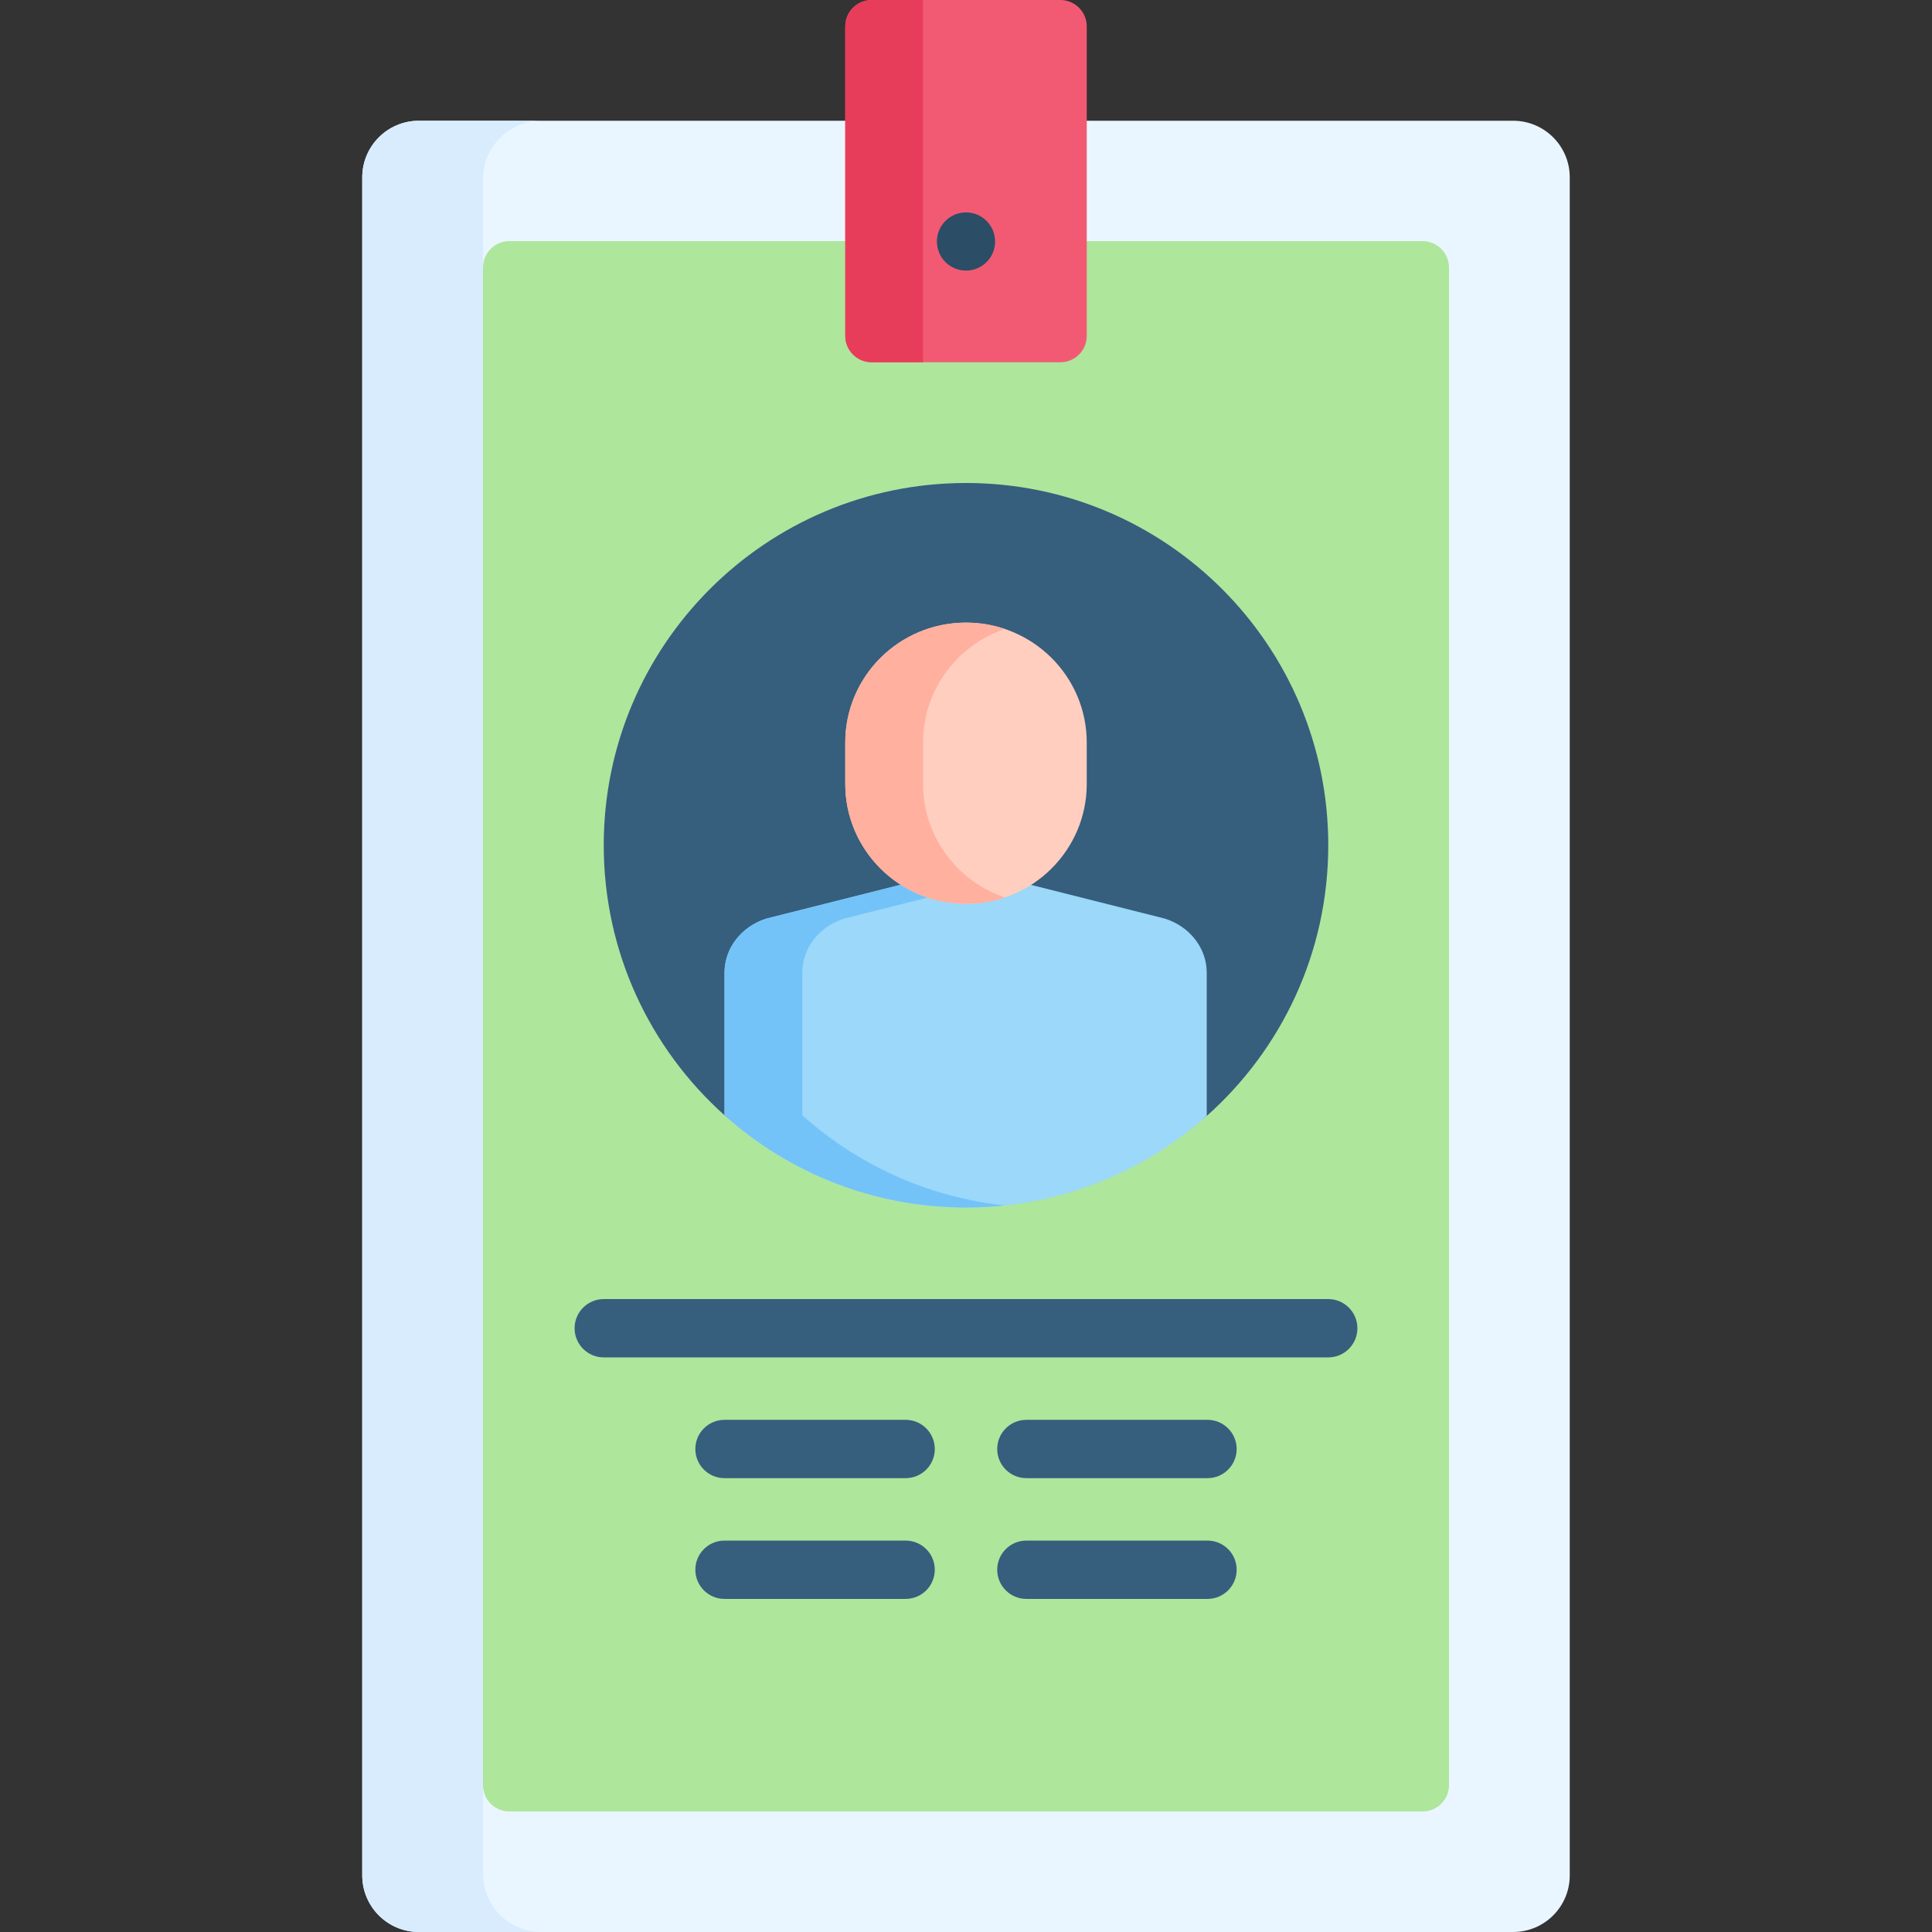 <svg id="Capa_1" enable-background="new 0 0 512 512" height="512" viewBox="0 0 512 512" width="512" xmlns="http://www.w3.org/2000/svg"><rect x="0" y="0" width="512" height="512" fill="#333333" stroke="none"/><g><path d="m416 47v450c0 8.28-6.72 15-15 15h-290c-8.28 0-15-6.72-15-15v-450c0-8.28 6.72-15 15-15h290c8.28 0 15 6.72 15 15z" fill="#eaf6ff"/><path d="m376.999 480.062h-241.998c-3.866 0-7-3.134-7-7v-402.164c0-3.866 3.134-7 7-7h241.998c3.866 0 7 3.134 7 7v402.164c0 3.866-3.134 7-7 7z" fill="#aee69c"/><path d="m352.003 224.003c0 28.526-12.445 54.157-32.203 71.732-16.967 15.102-110.806 15.03-127.794-.175-19.645-17.575-32.008-43.123-32.008-71.556-.001-53.025 42.979-96.004 96.002-96.004s96.003 42.979 96.003 96.003z" fill="#365e7d"/><path d="m143.45 512h-32.45c-8.28 0-15-6.72-15-15v-450c0-8.28 6.72-15 15-15h32.45c-8.53 0-15.45 6.92-15.45 15.45v449.1c0 8.53 6.92 15.45 15.45 15.45z" fill="#d8ecfe"/><path d="m319.799 257.772v37.962c-16.967 15.102-39.301 24.271-63.799 24.271-24.59 0-47.007-9.241-63.995-24.446v-37.787c0-6.47 4.45-12.228 11.074-14.33l35.397-8.921h34.851l35.397 8.921c6.625 2.102 11.075 7.86 11.075 14.33z" fill="#9bd8f9"/><path d="m266.281 319.459c-3.379.361-6.809.546-10.281.546-24.59 0-47.007-9.241-63.995-24.446v-37.787c0-6.47 4.45-12.228 11.074-14.33l35.397-8.921h20.604l-35.397 8.921c-6.624 2.101-11.074 7.86-11.074 14.33v37.787c14.577 13.052 33.151 21.706 53.672 23.9z" fill="#73c3f9"/><path d="m281 96.003h-50c-3.866 0-7-3.134-7-7v-82.001c0-3.866 3.134-7 7-7h50c3.866 0 7 3.134 7 7v82.001c0 3.866-3.134 7-7 7z" fill="#f25a74"/><path d="m244.606 0v96.003h-13.604c-3.866 0-7-3.134-7-7v-82.003c0-3.866 3.134-7 7-7z" fill="#e83d5a"/><g><g><g><path d="m240 391.725h-47.999c-4.268 0-7.726-3.459-7.726-7.726s3.459-7.726 7.726-7.726h47.999c4.268 0 7.726 3.459 7.726 7.726s-3.458 7.726-7.726 7.726z" fill="#365e7d"/></g><g><path d="m240 423.725h-47.999c-4.268 0-7.726-3.459-7.726-7.726s3.459-7.726 7.726-7.726h47.999c4.268 0 7.726 3.459 7.726 7.726s-3.458 7.726-7.726 7.726z" fill="#365e7d"/></g><g><path d="m319.999 391.725h-47.999c-4.268 0-7.726-3.459-7.726-7.726s3.459-7.726 7.726-7.726h47.999c4.268 0 7.726 3.459 7.726 7.726s-3.458 7.726-7.726 7.726z" fill="#365e7d"/></g><g><path d="m319.999 423.725h-47.999c-4.268 0-7.726-3.459-7.726-7.726s3.459-7.726 7.726-7.726h47.999c4.268 0 7.726 3.459 7.726 7.726s-3.458 7.726-7.726 7.726z" fill="#365e7d"/></g><g><path d="m351.999 359.725h-191.998c-4.268 0-7.726-3.459-7.726-7.726s3.459-7.726 7.726-7.726h191.998c4.268 0 7.726 3.459 7.726 7.726s-3.458 7.726-7.726 7.726z" fill="#365e7d"/></g></g></g><circle cx="256" cy="64.002" fill="#2b4d66" r="7.71"/><path d="m224 196.781v10.958c0 17.552 14.327 31.78 32 31.78 17.673 0 32-14.228 32-31.78v-10.958c0-17.552-14.327-31.78-32-31.78-17.673 0-32 14.228-32 31.78z" fill="#ffcebf"/><path d="m266.302 237.842c-3.235 1.092-6.696 1.679-10.302 1.679-17.678 0-31.997-14.227-31.997-31.781v-10.961c0-8.777 3.585-16.72 9.375-22.478 5.789-5.748 13.784-9.303 22.623-9.303 3.606 0 7.067.587 10.302 1.679-4.698 1.587-8.89 4.224-12.321 7.623-5.79 5.759-9.375 13.701-9.375 22.478v10.961c-.001 13.97 9.075 25.838 21.695 30.103z" fill="#ffb09e"/></g></svg>